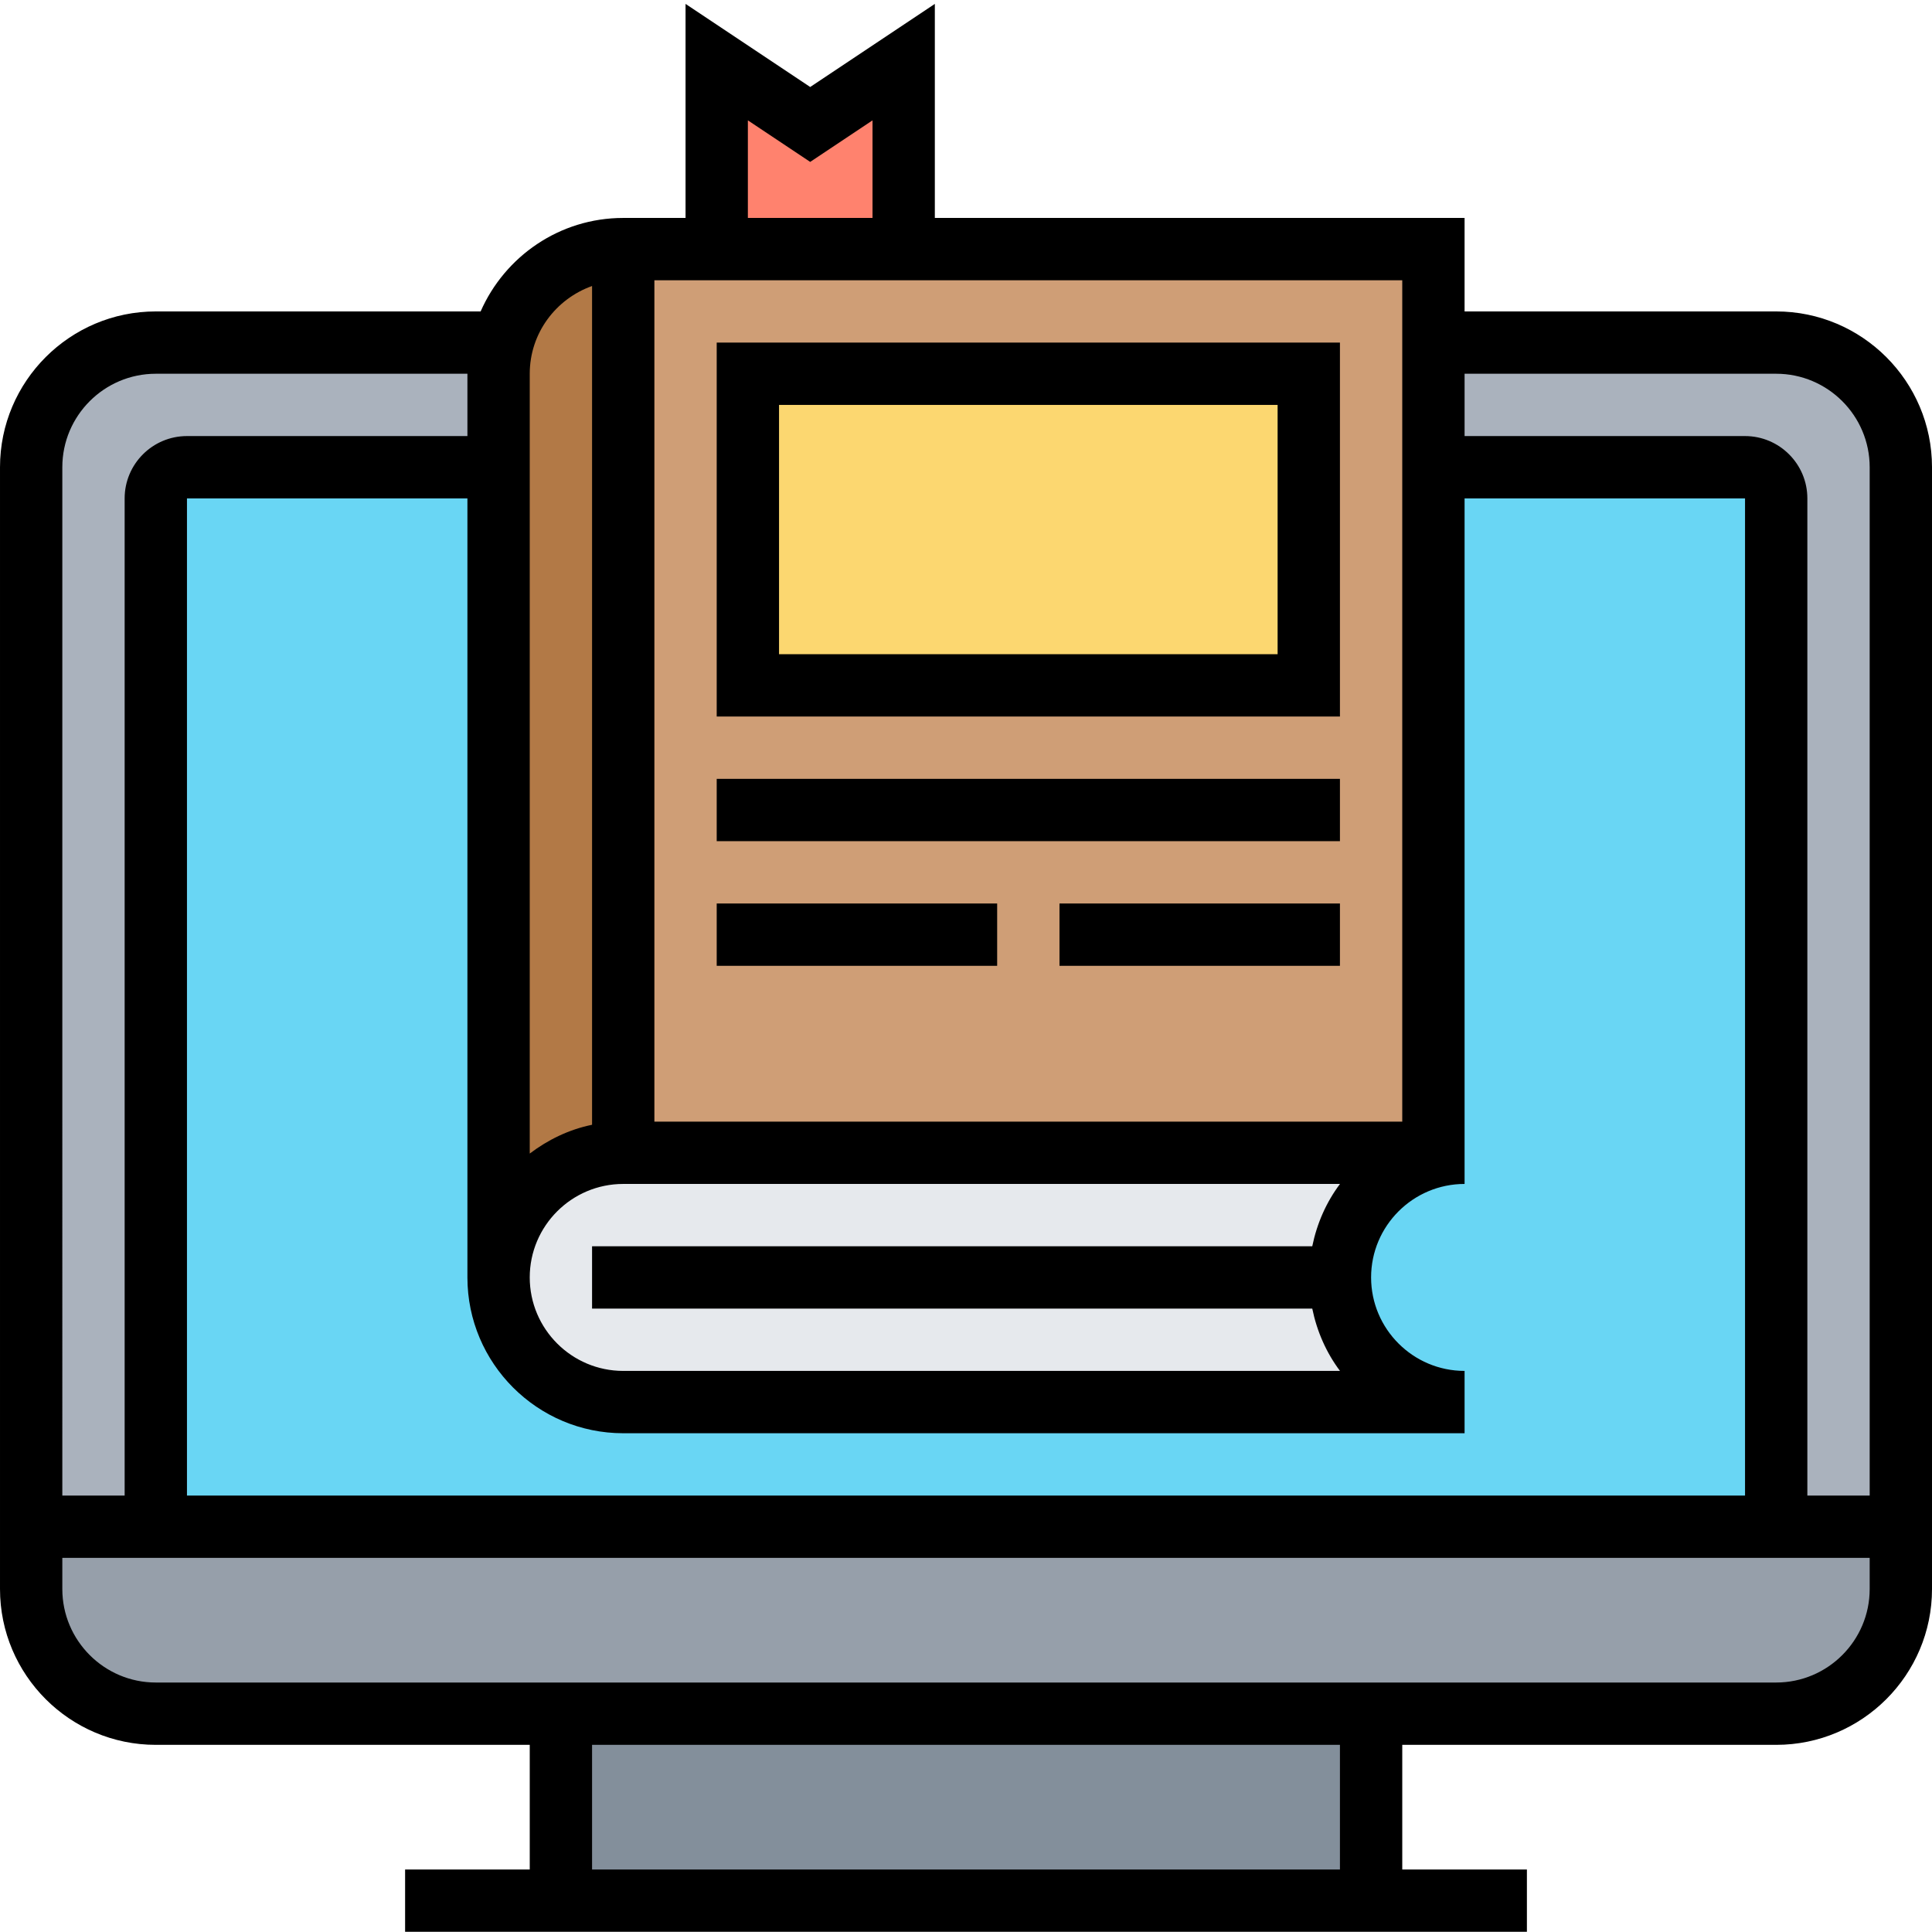 <svg height="496pt" viewBox="0 -1 496 496" width="496pt" xmlns="http://www.w3.org/2000/svg"><path d="m144 438.953h208v48h-208zm0 0" fill="#838f9b"/><path d="m488 406.953c0 17.68-14.32 32-32 32h-416c-17.68 0-32-14.32-32-32v-16h480zm0 0" fill="#969faa"/><path d="m8 390.953v-272c0-17.68 14.32-32 32-32h416c17.68 0 32 14.32 32 32v272zm0 0" fill="#aab2bd"/><path d="m448 118.953c4.398 0 8 3.598 8 8v264h-416v-264c0-4.402 3.602-8 8-8zm0 0" fill="#69d6f4"/><path d="m232 14.953v48h-48v-48l24 16zm0 0" fill="#ff826e"/><path d="m344 326.953c0 17.68 14.32 32 32 32h-216c-8.801 0-16.801-3.602-22.641-9.359-5.758-5.84-9.359-13.84-9.359-22.641 0-17.68 14.32-32 32-32h216c-17.68 0-32 14.32-32 32zm0 0" fill="#e6e9ed"/><path d="m160 62.953v232c-17.68 0-32 14.32-32 32v-232c0-2.641.32-5.281.961-7.762 3.438-13.918 16.078-24.238 31.039-24.238zm0 0" fill="#b27946"/><path d="m232 62.953h-72v232h208v-232zm0 0" fill="#cf9e76"/><path d="m192 94.953h144v80h-144zm0 0" fill="#fcd770"/><path d="m456 78.953h-80v-24h-136v-54.953l-32 21.336-32-21.336v54.953h-16c-16.359 0-30.414 9.895-36.609 24h-83.391c-22.055 0-40 17.941-40 40v288c0 22.055 17.945 40 40 40h96v32h-32v16h288v-16h-32v-32h96c22.055 0 40-17.945 40-40v-288c0-22.059-17.945-40-40-40zm-8 304h-400v-256h72v200c0 22.055 17.945 40 40 40h216v-16c-13.23 0-24-10.77-24-24 0-13.234 10.77-24 24-24v-176h72zm-288-80h184.016c-3.496 4.648-5.91 10.102-7.121 16h-184.895v16h184.895c1.211 5.895 3.625 11.352 7.121 16h-184.016c-13.23 0-24-10.77-24-24 0-13.234 10.77-24 24-24zm200-16h-192v-216h192zm-168-257.051 16 10.664 16-10.664v25.051h-32zm-40 42.523v215.336c-5.945 1.215-11.328 3.855-16 7.391v-200.199c0-10.418 6.711-19.219 16-22.527zm-136 46.527c0-13.234 10.77-24 24-24h80v16h-72c-8.824 0-16 7.176-16 16v256h-16zm328 360h-192v-32h192zm136-72c0 13.23-10.77 24-24 24h-416c-13.23 0-24-10.77-24-24v-8h464zm-16-24v-256c0-8.824-7.176-16-16-16h-72v-16h80c13.23 0 24 10.766 24 24v264zm0 0"/><path d="m344 86.953h-160v96h160zm-16 80h-128v-64h128zm0 0"/><path d="m184 198.953h160v16h-160zm0 0"/><path d="m272 230.953h72v16h-72zm0 0"/><path d="m184 230.953h72v16h-72zm0 0"/></svg>